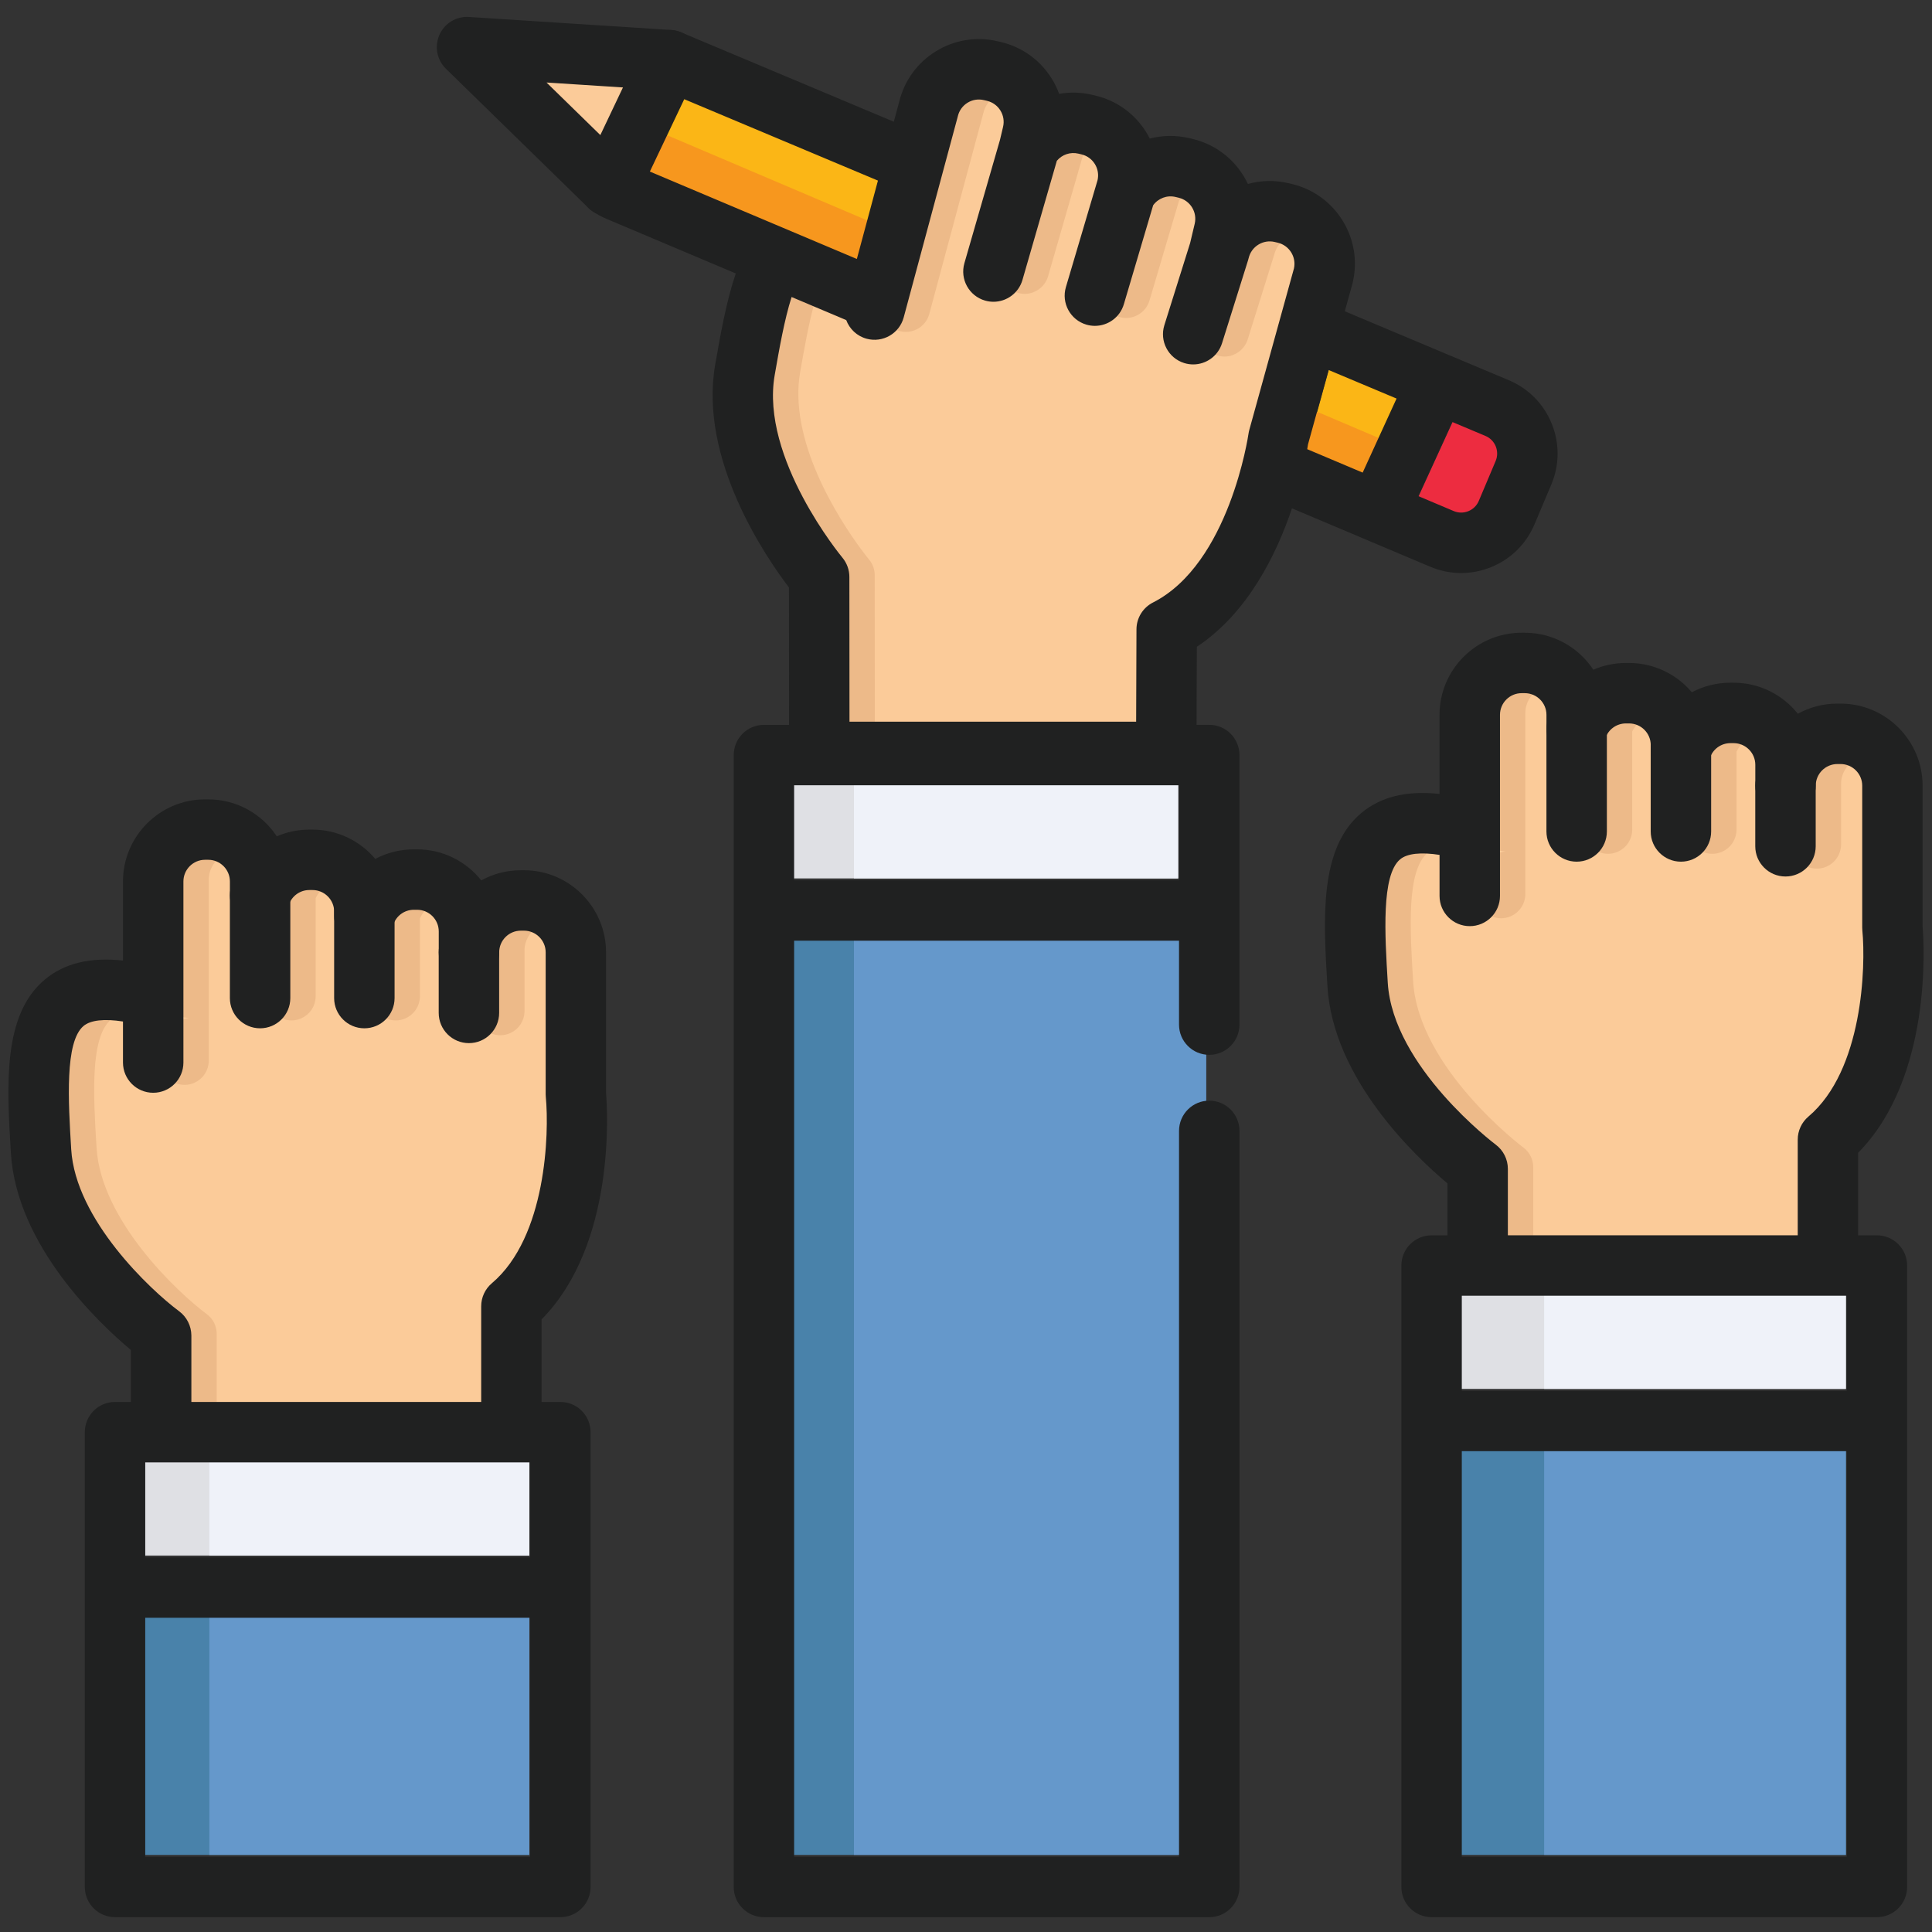 <?xml version="1.0" encoding="iso-8859-1"?>
<!-- Generator: Adobe Illustrator 21.0.2, SVG Export Plug-In . SVG Version: 6.00 Build 0)  -->
<svg xmlns:xlink="http://www.w3.org/1999/xlink" version="1.1" id="Layer_1" xmlns="http://www.w3.org/2000/svg" x="0px" y="0px"
	 viewBox="-49 141 178 178" style="enable-background:new -49 141 178 178;" xml:space="preserve">
<rect x="-49" y="141" width="178" height="178" fill="#333333" stroke="none"/>
<g>
	<path style="fill:#FBCB99;" d="M1.749,241.643v-13.073c0-0.627-0.228-1.201-0.605-1.646l0.159-0.089l-0.681-0.381
		c-0.316-0.213-0.683-0.356-1.078-0.41c-0.014-0.002-0.028-0.005-0.043-0.007c-0.1-0.012-0.201-0.02-0.304-0.02h-0.291
		c-1.407,0-2.552,1.145-2.552,2.552v5.583c0,0.099-0.009,0.197-0.022,0.294c-0.003,0.024-0.007,0.048-0.011,0.071
		c-0.014,0.087-0.033,0.173-0.058,0.257c-0.002,0.009-0.004,0.017-0.007,0.026c-0.028,0.092-0.063,0.18-0.102,0.267
		c-0.009,0.021-0.02,0.041-0.03,0.062c-0.035,0.072-0.074,0.141-0.117,0.209c-0.009,0.015-0.018,0.031-0.027,0.045
		c-0.05,0.076-0.106,0.147-0.165,0.217c-0.017,0.02-0.036,0.039-0.054,0.059c-0.051,0.055-0.105,0.108-0.162,0.159
		c-0.015,0.013-0.029,0.027-0.045,0.04c-0.071,0.06-0.147,0.115-0.227,0.166c-0.017,0.011-0.035,0.022-0.053,0.032
		c-0.08,0.048-0.162,0.093-0.249,0.131c-0.007,0.003-0.013,0.007-0.02,0.009l-0.024,0.01c-0.264,0.11-0.553,0.172-0.857,0.172
		c-1.228,0-2.227-0.999-2.227-2.227v-7.508c0-0.629-0.23-1.205-0.609-1.651l0.161-0.09l-0.695-0.385
		c-0.313-0.208-0.675-0.347-1.064-0.4c-0.014-0.002-0.027-0.005-0.041-0.007c-0.099-0.012-0.2-0.02-0.302-0.02h-0.291
		c-0.969,0-1.841,0.535-2.277,1.397l-0.06,0.118v7.179c0,0.099-0.009,0.197-0.022,0.294c-0.003,0.023-0.007,0.047-0.011,0.07
		c-0.014,0.088-0.033,0.174-0.058,0.259c-0.002,0.008-0.004,0.016-0.006,0.024c-0.028,0.092-0.063,0.181-0.102,0.269
		c-0.009,0.02-0.019,0.039-0.029,0.059c-0.036,0.073-0.075,0.144-0.118,0.213c-0.009,0.014-0.016,0.028-0.025,0.042
		c-0.051,0.076-0.107,0.149-0.167,0.219c-0.017,0.019-0.035,0.038-0.052,0.056c-0.052,0.056-0.106,0.11-0.164,0.161
		c-0.015,0.013-0.029,0.027-0.044,0.04c-0.071,0.06-0.147,0.115-0.226,0.166c-0.018,0.012-0.037,0.023-0.056,0.034
		c-0.076,0.046-0.156,0.089-0.239,0.126c-0.012,0.006-0.023,0.012-0.036,0.017l-0.011,0.005c-0.265,0.112-0.556,0.174-0.861,0.174
		c-1.228,0-2.227-0.999-2.227-2.227v-7.958c0-0.629-0.23-1.206-0.609-1.651l0.158-0.089l-0.683-0.38
		c-0.315-0.212-0.681-0.353-1.075-0.406c-0.013-0.002-0.027-0.005-0.04-0.007c-0.1-0.012-0.201-0.02-0.304-0.02h-0.291
		c-0.939,0-1.799,0.515-2.243,1.344l-0.066,0.123v9.044c0,0.099-0.009,0.197-0.022,0.294c-0.003,0.023-0.007,0.047-0.011,0.07
		c-0.014,0.088-0.033,0.174-0.058,0.259c-0.002,0.008-0.004,0.016-0.006,0.024c-0.028,0.092-0.063,0.181-0.102,0.269
		c-0.009,0.02-0.019,0.039-0.029,0.059c-0.036,0.073-0.075,0.144-0.118,0.213c-0.009,0.014-0.016,0.028-0.025,0.042
		c-0.051,0.076-0.107,0.149-0.167,0.219c-0.017,0.019-0.035,0.038-0.052,0.056c-0.052,0.056-0.106,0.11-0.164,0.161
		c-0.015,0.013-0.029,0.027-0.044,0.04c-0.071,0.06-0.147,0.115-0.226,0.166c-0.018,0.012-0.037,0.023-0.056,0.034
		c-0.076,0.046-0.156,0.089-0.239,0.126c-0.012,0.006-0.023,0.012-0.036,0.017l-0.011,0.005c-0.265,0.112-0.556,0.174-0.861,0.174
		c-1.228,0-2.227-0.999-2.227-2.227v-10.747c0-0.627-0.228-1.201-0.605-1.646l0.159-0.089l-0.681-0.381
		c-0.316-0.213-0.683-0.356-1.078-0.41c-0.014-0.002-0.028-0.005-0.043-0.007c-0.1-0.012-0.201-0.02-0.304-0.02h-0.294
		c-1.407,0-2.552,1.145-2.552,2.552v16.685c0,0.099-0.009,0.197-0.022,0.294c-0.003,0.024-0.007,0.048-0.011,0.071
		c-0.014,0.087-0.033,0.173-0.058,0.257c-0.002,0.008-0.004,0.017-0.007,0.026c-0.028,0.092-0.063,0.18-0.102,0.267
		c-0.009,0.021-0.02,0.041-0.03,0.062c-0.035,0.071-0.074,0.141-0.116,0.208c-0.01,0.015-0.018,0.031-0.028,0.046
		c-0.05,0.075-0.105,0.147-0.164,0.216c-0.018,0.021-0.036,0.04-0.055,0.061c-0.05,0.055-0.103,0.107-0.159,0.156
		c-0.016,0.014-0.031,0.029-0.048,0.043c-0.071,0.059-0.146,0.114-0.224,0.164c-0.019,0.012-0.039,0.023-0.058,0.035
		c-0.076,0.046-0.155,0.088-0.238,0.125c-0.012,0.006-0.023,0.012-0.036,0.017l-0.011,0.005c-0.265,0.112-0.556,0.174-0.861,0.174
		c-1.228,0-2.227-0.999-2.227-2.227v-3.428l2.61-0.504l-3.426-0.443c-0.007-0.001-0.013-0.001-0.021-0.002
		c-0.197-0.025-0.387-0.045-0.572-0.059c-0.027-0.002-0.054-0.004-0.081-0.006c-0.17-0.012-0.335-0.02-0.494-0.022
		c-0.04,0-0.079,0-0.119,0c-0.144,0-0.284,0.003-0.418,0.011c-0.051,0.003-0.099,0.008-0.148,0.012
		c-0.119,0.01-0.237,0.021-0.348,0.037c-0.059,0.009-0.114,0.021-0.171,0.032c-0.096,0.018-0.193,0.035-0.282,0.058
		c-0.066,0.017-0.127,0.039-0.189,0.058c-0.073,0.023-0.149,0.045-0.218,0.072c-0.074,0.029-0.141,0.065-0.209,0.099
		c-0.05,0.025-0.104,0.046-0.15,0.073c-0.112,0.065-0.215,0.135-0.308,0.213c-1.955,1.635-1.626,7.051-1.336,11.828
		c0.405,6.686,7.475,13.331,10.165,15.327c0.563,0.418,0.9,1.086,0.9,1.788v6.681h3.34h24.475v-9.372c0-0.657,0.287-1.276,0.788-1.7
		c5.206-4.407,5.492-14.216,5.164-17.623C1.753,241.787,1.749,241.715,1.749,241.643z"/>
	<path style="fill:#FBCB99;" d="M70.237,163.323l-0.752-0.385c-0.214-0.127-0.45-0.225-0.704-0.285l-0.285-0.068
		c-0.193-0.046-0.392-0.07-0.59-0.07c-1.187,0-2.207,0.807-2.487,1.98l-2.44,7.794c-0.032,0.1-0.072,0.194-0.116,0.287
		c-0.016,0.033-0.032,0.066-0.05,0.098c-0.028,0.053-0.06,0.104-0.093,0.154c-0.236,0.361-0.575,0.653-0.984,0.83l-0.186,0.081
		c-0.22,0.072-0.454,0.111-0.696,0.111c-0.225,0-0.45-0.035-0.667-0.103c-0.568-0.178-1.032-0.566-1.307-1.093
		c-0.275-0.527-0.329-1.13-0.151-1.698l2.373-7.563l0.432-1.816c0.202-0.848-0.049-1.7-0.593-2.303l0.161-0.098l-0.879-0.454
		c-0.004-0.002-0.008-0.003-0.011-0.005c-0.084-0.043-0.171-0.082-0.26-0.116c-0.008-0.003-0.016-0.007-0.024-0.01
		c-0.093-0.034-0.188-0.064-0.286-0.088l-0.281-0.066c-0.986-0.237-2.047,0.158-2.644,0.974l-0.057,0.078l-2.727,9.211
		c-0.031,0.104-0.071,0.203-0.116,0.3c-0.012,0.026-0.024,0.052-0.038,0.077c-0.042,0.083-0.089,0.163-0.141,0.239
		c-0.012,0.018-0.024,0.036-0.037,0.053c-0.052,0.071-0.109,0.138-0.169,0.203c-0.032,0.034-0.065,0.067-0.098,0.099
		c-0.035,0.033-0.071,0.064-0.108,0.095c-0.161,0.134-0.342,0.249-0.54,0.336c-0.275,0.122-0.575,0.195-0.887,0.195
		c-0.213,0-0.426-0.031-0.633-0.092c-0.57-0.169-1.041-0.549-1.325-1.073c-0.284-0.523-0.347-1.124-0.178-1.695l2.916-9.849
		l0.009-0.037c0.146-0.655,0.034-1.328-0.316-1.894c-0.084-0.135-0.179-0.26-0.283-0.375l0.158-0.096l-0.73-0.375
		c-0.223-0.134-0.467-0.236-0.728-0.298l-0.285-0.068c-0.928-0.22-1.923,0.111-2.537,0.841l-0.076,0.09l-3.201,11.092
		c-0.03,0.104-0.07,0.204-0.115,0.301c-0.013,0.027-0.025,0.054-0.039,0.081c-0.04,0.08-0.085,0.157-0.134,0.23
		c-0.017,0.024-0.033,0.049-0.051,0.073c-0.049,0.067-0.101,0.13-0.157,0.19c-0.035,0.038-0.071,0.075-0.109,0.11
		c-0.029,0.027-0.059,0.053-0.089,0.079c-0.167,0.142-0.355,0.262-0.563,0.353l-0.14,0.061c-0.235,0.084-0.484,0.132-0.742,0.132
		c-0.208,0-0.416-0.03-0.619-0.088c-1.18-0.34-1.862-1.577-1.522-2.757l3.286-11.388l0.282-1.19c0.158-0.664,0.048-1.349-0.31-1.93
		c-0.078-0.126-0.167-0.242-0.263-0.351l0.181-0.101l-0.78-0.398c-0.222-0.132-0.464-0.233-0.722-0.294l-0.278-0.066
		c-0.661-0.155-1.358-0.045-1.932,0.31c-0.58,0.357-0.986,0.92-1.145,1.587l-4.984,18.521c-0.029,0.109-0.069,0.212-0.113,0.313
		c-0.01,0.024-0.022,0.048-0.033,0.072c-0.046,0.096-0.098,0.19-0.157,0.278c-0.001,0.002-0.002,0.004-0.003,0.005
		c-0.061,0.091-0.131,0.174-0.204,0.255c-0.017,0.019-0.035,0.037-0.053,0.055c-0.062,0.063-0.127,0.121-0.196,0.177
		c-0.018,0.014-0.035,0.03-0.053,0.044c-0.079,0.059-0.163,0.112-0.249,0.161c-0.037,0.021-0.075,0.039-0.113,0.057
		c-0.298,0.147-0.629,0.232-0.977,0.232c-0.194,0-0.389-0.026-0.579-0.077c-0.692-0.186-1.255-0.701-1.507-1.376l-0.084-0.225
		l-2.825-1.193l0,0l-2.993-1.263l-0.185,0.582c-0.681,2.145-1.156,4.866-1.574,7.266c-0.13,0.741-0.179,1.494-0.163,2.251
		c0.137,6.555,5.207,13.355,6.306,14.752c0.127,0.161,0.2,0.251,0.208,0.259c0.336,0.402,0.521,0.91,0.521,1.43l0.01,13.897h3.34
		h24.181l0.032-9.066c0.003-0.84,0.471-1.598,1.22-1.978c7.265-3.684,9.078-15.833,9.096-15.957
		c0.013-0.095,0.033-0.193,0.059-0.287l4.124-14.916c0.18-0.83-0.076-1.662-0.611-2.253L70.237,163.323z"/>
	<path style="fill:#FBCB99;" d="M123.047,226.292v-13.073c0-0.627-0.228-1.2-0.604-1.645l0.159-0.089l-0.682-0.382
		c-0.316-0.213-0.683-0.355-1.077-0.409c-0.014-0.002-0.028-0.005-0.042-0.007c-0.101-0.012-0.202-0.02-0.305-0.02h-0.291
		c-1.408,0-2.553,1.145-2.553,2.552v5.583c0,0.099-0.009,0.197-0.022,0.294c-0.003,0.024-0.007,0.048-0.011,0.071
		c-0.014,0.087-0.033,0.173-0.058,0.257c-0.002,0.009-0.004,0.017-0.007,0.026c-0.028,0.092-0.063,0.18-0.102,0.267
		c-0.009,0.021-0.02,0.041-0.03,0.062c-0.035,0.072-0.074,0.141-0.116,0.209c-0.009,0.015-0.018,0.031-0.027,0.045
		c-0.05,0.076-0.106,0.148-0.165,0.217c-0.017,0.02-0.036,0.039-0.054,0.059c-0.051,0.056-0.105,0.108-0.162,0.159
		c-0.015,0.013-0.029,0.027-0.045,0.04c-0.071,0.06-0.147,0.115-0.227,0.166c-0.017,0.011-0.035,0.022-0.053,0.032
		c-0.08,0.048-0.162,0.093-0.249,0.131c-0.007,0.003-0.013,0.007-0.02,0.009l-0.024,0.01c-0.264,0.11-0.553,0.172-0.857,0.172
		c-1.228,0-2.227-0.999-2.227-2.227v-7.508c0-0.629-0.23-1.205-0.609-1.65l0.16-0.089l-0.681-0.379
		c-0.315-0.212-0.682-0.354-1.076-0.408c-0.014-0.002-0.027-0.005-0.041-0.007c-0.1-0.012-0.2-0.02-0.303-0.02h-0.291
		c-0.969,0-1.842,0.535-2.277,1.397l-0.06,0.118v7.179c0,0.099-0.009,0.197-0.022,0.294c-0.003,0.024-0.007,0.048-0.011,0.071
		c-0.014,0.087-0.033,0.173-0.058,0.257c-0.002,0.009-0.004,0.017-0.007,0.026c-0.028,0.092-0.063,0.18-0.102,0.267
		c-0.009,0.021-0.02,0.041-0.03,0.062c-0.035,0.072-0.074,0.141-0.117,0.209c-0.009,0.015-0.018,0.031-0.027,0.045
		c-0.05,0.076-0.106,0.148-0.165,0.217c-0.017,0.02-0.036,0.039-0.054,0.059c-0.051,0.055-0.105,0.108-0.161,0.159
		c-0.015,0.013-0.029,0.027-0.045,0.04c-0.071,0.06-0.148,0.115-0.227,0.166c-0.017,0.011-0.035,0.022-0.053,0.032
		c-0.08,0.048-0.162,0.093-0.249,0.131c-0.007,0.003-0.013,0.007-0.02,0.009l-0.024,0.01c-0.264,0.11-0.553,0.172-0.857,0.172
		c-1.228,0-2.227-0.999-2.227-2.227v-7.958c0-0.63-0.23-1.206-0.61-1.652l0.158-0.089l-0.683-0.38
		c-0.315-0.211-0.68-0.351-1.072-0.405c-0.014-0.002-0.027-0.005-0.042-0.007c-0.099-0.012-0.2-0.02-0.303-0.02h-0.291
		c-0.939,0-1.799,0.515-2.244,1.343l-0.066,0.124v9.044c0,0.099-0.009,0.197-0.022,0.294c-0.003,0.024-0.007,0.048-0.011,0.071
		c-0.014,0.087-0.033,0.173-0.058,0.257c-0.002,0.009-0.004,0.017-0.007,0.026c-0.028,0.092-0.063,0.18-0.102,0.267
		c-0.009,0.021-0.02,0.041-0.03,0.062c-0.035,0.071-0.074,0.141-0.116,0.208c-0.01,0.015-0.018,0.031-0.028,0.046
		c-0.05,0.075-0.105,0.147-0.164,0.216c-0.018,0.021-0.036,0.04-0.055,0.06c-0.05,0.054-0.103,0.107-0.159,0.156
		c-0.016,0.014-0.031,0.029-0.048,0.043c-0.071,0.059-0.146,0.114-0.224,0.164c-0.019,0.012-0.039,0.024-0.058,0.035
		c-0.076,0.046-0.155,0.088-0.238,0.125c-0.012,0.006-0.023,0.012-0.036,0.017l-0.011,0.005c-0.265,0.112-0.556,0.174-0.861,0.174
		c-1.228,0-2.227-0.999-2.227-2.227v-10.746c0-0.627-0.228-1.2-0.604-1.646l0.157-0.088l-0.676-0.379
		c-0.317-0.215-0.685-0.358-1.082-0.412c-0.014-0.002-0.029-0.005-0.043-0.007c-0.101-0.012-0.202-0.02-0.305-0.02h-0.291
		c-1.407,0-2.552,1.145-2.552,2.552v16.685c0,0.099-0.009,0.197-0.022,0.294c-0.003,0.024-0.007,0.048-0.011,0.071
		c-0.014,0.087-0.033,0.173-0.058,0.257c-0.002,0.009-0.004,0.017-0.007,0.026c-0.028,0.092-0.063,0.18-0.102,0.267
		c-0.009,0.021-0.02,0.041-0.03,0.062c-0.035,0.071-0.074,0.141-0.116,0.208c-0.01,0.015-0.018,0.031-0.028,0.046
		c-0.05,0.075-0.105,0.147-0.164,0.216c-0.018,0.021-0.036,0.04-0.055,0.061c-0.05,0.054-0.103,0.107-0.159,0.156
		c-0.016,0.014-0.031,0.029-0.048,0.043c-0.071,0.059-0.146,0.114-0.224,0.164c-0.019,0.012-0.039,0.024-0.058,0.035
		c-0.076,0.046-0.155,0.088-0.238,0.125c-0.012,0.006-0.023,0.012-0.036,0.017l-0.011,0.005c-0.265,0.112-0.556,0.174-0.861,0.174
		c-1.228,0-2.227-0.999-2.227-2.227v-3.429l2.607-0.504l-3.425-0.443c-0.009-0.001-0.017-0.001-0.025-0.003
		c-0.196-0.025-0.386-0.045-0.569-0.058c-0.026-0.002-0.051-0.004-0.076-0.005c-0.173-0.012-0.34-0.02-0.501-0.022
		c-0.037-0.001-0.072,0-0.108,0c-0.147,0-0.291,0.003-0.428,0.011c-0.048,0.003-0.093,0.007-0.139,0.012
		c-0.122,0.01-0.242,0.022-0.355,0.038c-0.058,0.009-0.112,0.021-0.169,0.031c-0.097,0.018-0.193,0.035-0.284,0.058
		c-0.068,0.017-0.13,0.039-0.194,0.06c-0.071,0.023-0.146,0.044-0.212,0.07c-0.079,0.031-0.15,0.068-0.223,0.105
		c-0.045,0.023-0.094,0.042-0.137,0.067c-0.112,0.065-0.215,0.135-0.309,0.214c-1.955,1.635-1.626,7.051-1.336,11.828
		c0.487,8.035,10.071,15.257,10.167,15.328c0.563,0.42,0.898,1.088,0.898,1.787v6.681h3.34h24.475v-9.372
		c0-0.657,0.287-1.276,0.788-1.7c5.206-4.407,5.492-14.216,5.164-17.622C123.05,226.435,123.047,226.363,123.047,226.292z"/>
</g>
<g>
	<path style="fill:#EDBA89;" d="M-29.938,262.084c-2.69-1.996-9.76-8.642-10.165-15.327c-0.29-4.778-0.618-10.193,1.336-11.828
		c0.094-0.078,0.197-0.149,0.308-0.213c0.046-0.027,0.101-0.049,0.15-0.073c0.068-0.034,0.135-0.07,0.209-0.099
		c0.069-0.027,0.145-0.049,0.218-0.072c0.063-0.02,0.123-0.041,0.189-0.058c0.021-0.006,0.044-0.009,0.066-0.014l-0.379-0.049
		c-0.007-0.001-0.013-0.001-0.021-0.002c-0.197-0.025-0.387-0.045-0.572-0.059c-0.027-0.002-0.054-0.004-0.081-0.006
		c-0.17-0.012-0.335-0.02-0.494-0.022c-0.04,0-0.079,0-0.119,0c-0.144,0-0.284,0.003-0.418,0.011
		c-0.051,0.003-0.099,0.008-0.148,0.012c-0.119,0.01-0.237,0.021-0.348,0.037c-0.059,0.009-0.114,0.021-0.171,0.032
		c-0.096,0.018-0.193,0.035-0.282,0.058c-0.066,0.017-0.127,0.039-0.189,0.058c-0.073,0.023-0.149,0.045-0.218,0.072
		c-0.074,0.029-0.141,0.065-0.209,0.099c-0.05,0.024-0.104,0.046-0.15,0.073c-0.112,0.065-0.215,0.135-0.308,0.213
		c-1.955,1.635-1.626,7.051-1.336,11.828c0.405,6.686,7.475,13.331,10.165,15.327c0.563,0.418,0.9,1.086,0.9,1.788v6.681h2.969
		v-6.681C-29.039,263.17-29.375,262.502-29.938,262.084z"/>
	<path style="fill:#EDBA89;" d="M-2.904,236.38c0.303,0,0.593-0.062,0.857-0.172l0.024-0.01c0.007-0.003,0.013-0.007,0.02-0.009
		c0.086-0.039,0.169-0.083,0.249-0.131c0.018-0.01,0.036-0.021,0.053-0.032c0.079-0.051,0.156-0.106,0.227-0.166
		c0.016-0.013,0.03-0.027,0.045-0.04c0.057-0.05,0.111-0.103,0.162-0.159c0.018-0.02,0.037-0.039,0.054-0.059
		c0.059-0.069,0.115-0.141,0.165-0.217c0.01-0.014,0.018-0.03,0.027-0.045c0.042-0.068,0.081-0.137,0.116-0.209
		c0.01-0.02,0.02-0.04,0.03-0.062c0.039-0.086,0.074-0.175,0.102-0.267c0.003-0.008,0.004-0.017,0.007-0.026
		c0.024-0.084,0.043-0.17,0.058-0.257c0.004-0.023,0.008-0.047,0.011-0.071c0.013-0.096,0.022-0.194,0.022-0.294v-5.583
		c0-0.916,0.486-1.718,1.213-2.168c-0.296-0.183-0.631-0.308-0.991-0.358c-0.014-0.002-0.028-0.005-0.043-0.007
		c-0.1-0.012-0.201-0.02-0.304-0.02h-0.291c-1.407,0-2.552,1.145-2.552,2.552v5.583c0,0.099-0.009,0.197-0.022,0.294
		c-0.003,0.024-0.007,0.048-0.011,0.071c-0.014,0.087-0.033,0.173-0.058,0.257c-0.002,0.009-0.004,0.017-0.007,0.026
		c-0.028,0.092-0.063,0.18-0.102,0.267c-0.009,0.021-0.02,0.041-0.03,0.062c-0.035,0.072-0.074,0.141-0.117,0.209
		c-0.009,0.015-0.018,0.031-0.027,0.045c-0.05,0.076-0.106,0.147-0.165,0.217c-0.017,0.02-0.036,0.039-0.054,0.059
		c-0.048,0.052-0.098,0.101-0.151,0.148C-3.995,236.163-3.475,236.38-2.904,236.38z"/>
	<path style="fill:#EDBA89;" d="M-12.538,235.014c0.305,0,0.596-0.062,0.861-0.174l0.011-0.005c0.012-0.005,0.024-0.012,0.036-0.017
		c0.083-0.037,0.163-0.08,0.239-0.126c0.019-0.011,0.037-0.022,0.056-0.034c0.079-0.051,0.155-0.106,0.226-0.166
		c0.015-0.013,0.029-0.027,0.044-0.04c0.058-0.051,0.112-0.105,0.164-0.161c0.017-0.019,0.035-0.037,0.052-0.056
		c0.06-0.07,0.116-0.143,0.167-0.219c0.009-0.013,0.017-0.028,0.025-0.042c0.043-0.069,0.083-0.14,0.118-0.213
		c0.009-0.02,0.02-0.039,0.029-0.059c0.039-0.087,0.074-0.177,0.102-0.269c0.002-0.007,0.004-0.016,0.006-0.024
		c0.025-0.085,0.043-0.171,0.058-0.259c0.004-0.023,0.008-0.047,0.011-0.07c0.013-0.097,0.022-0.195,0.022-0.294v-7.179l0.06-0.118
		c0.216-0.428,0.54-0.774,0.93-1.015c-0.295-0.181-0.629-0.306-0.988-0.355c-0.014-0.002-0.027-0.005-0.041-0.007
		c-0.099-0.012-0.2-0.02-0.302-0.02h-0.291c-0.969,0-1.841,0.535-2.277,1.397l-0.06,0.118v7.179c0,0.099-0.009,0.197-0.022,0.294
		c-0.003,0.023-0.007,0.047-0.011,0.07c-0.014,0.088-0.033,0.174-0.058,0.259c-0.002,0.008-0.004,0.016-0.006,0.024
		c-0.028,0.092-0.063,0.181-0.102,0.269c-0.009,0.02-0.019,0.039-0.029,0.059c-0.036,0.073-0.075,0.144-0.118,0.213
		c-0.009,0.014-0.016,0.028-0.025,0.042c-0.051,0.076-0.107,0.149-0.167,0.219c-0.017,0.019-0.035,0.038-0.052,0.056
		c-0.048,0.053-0.099,0.102-0.153,0.15C-13.628,234.796-13.109,235.014-12.538,235.014z"/>
	<path style="fill:#EDBA89;" d="M-22.144,235.014c0.305,0,0.596-0.062,0.861-0.174l0.011-0.005c0.012-0.005,0.023-0.012,0.036-0.017
		c0.083-0.037,0.163-0.08,0.239-0.126c0.019-0.011,0.037-0.022,0.056-0.034c0.079-0.051,0.155-0.106,0.226-0.166
		c0.015-0.013,0.029-0.027,0.044-0.04c0.058-0.051,0.112-0.105,0.164-0.161c0.017-0.019,0.035-0.037,0.052-0.056
		c0.06-0.07,0.116-0.143,0.167-0.219c0.009-0.013,0.017-0.028,0.025-0.042c0.043-0.069,0.083-0.14,0.118-0.213
		c0.009-0.02,0.02-0.039,0.029-0.059c0.039-0.087,0.074-0.177,0.102-0.269c0.002-0.007,0.004-0.016,0.006-0.024
		c0.025-0.085,0.043-0.171,0.058-0.259c0.004-0.023,0.008-0.047,0.011-0.07c0.013-0.097,0.022-0.195,0.022-0.294v-9.044l0.066-0.123
		c0.216-0.402,0.53-0.728,0.903-0.96c-0.297-0.183-0.633-0.309-0.994-0.358c-0.013-0.002-0.027-0.005-0.04-0.007
		c-0.1-0.012-0.201-0.02-0.304-0.02h-0.291c-0.939,0-1.799,0.515-2.243,1.344l-0.066,0.123v9.044c0,0.099-0.009,0.197-0.022,0.294
		c-0.003,0.023-0.007,0.047-0.011,0.07c-0.014,0.088-0.033,0.174-0.058,0.259c-0.002,0.008-0.004,0.016-0.006,0.024
		c-0.028,0.092-0.063,0.181-0.102,0.269c-0.009,0.02-0.019,0.039-0.029,0.059c-0.036,0.073-0.075,0.144-0.118,0.213
		c-0.009,0.014-0.016,0.028-0.025,0.042c-0.051,0.076-0.107,0.149-0.167,0.219c-0.017,0.019-0.035,0.038-0.052,0.056
		c-0.048,0.053-0.099,0.102-0.153,0.15C-23.235,234.796-22.715,235.014-22.144,235.014z"/>
	<path style="fill:#EDBA89;" d="M-31.61,234.793l-1.126,0.217v3.715c0,0.099-0.009,0.197-0.022,0.294
		c-0.003,0.024-0.007,0.048-0.011,0.071c-0.014,0.087-0.033,0.173-0.058,0.257c-0.002,0.008-0.004,0.017-0.007,0.026
		c-0.028,0.092-0.063,0.18-0.102,0.267c-0.009,0.021-0.02,0.041-0.03,0.062c-0.035,0.071-0.074,0.141-0.116,0.208
		c-0.01,0.015-0.018,0.031-0.028,0.046c-0.05,0.075-0.105,0.147-0.164,0.216c-0.018,0.021-0.036,0.04-0.055,0.061
		c-0.047,0.052-0.098,0.101-0.15,0.148c0.394,0.354,0.914,0.572,1.485,0.572c0.305,0,0.596-0.062,0.861-0.174l0.011-0.005
		c0.012-0.005,0.023-0.012,0.036-0.017c0.083-0.037,0.161-0.079,0.238-0.125c0.02-0.012,0.039-0.023,0.058-0.035
		c0.078-0.05,0.153-0.105,0.224-0.164c0.016-0.014,0.032-0.029,0.048-0.043c0.056-0.05,0.109-0.102,0.159-0.156
		c0.019-0.02,0.037-0.04,0.055-0.061c0.059-0.069,0.115-0.141,0.164-0.216c0.01-0.015,0.019-0.031,0.028-0.046
		c0.042-0.068,0.081-0.137,0.116-0.208c0.01-0.021,0.02-0.041,0.03-0.062c0.039-0.086,0.074-0.175,0.102-0.267
		c0.003-0.008,0.004-0.017,0.007-0.026c0.024-0.084,0.043-0.17,0.058-0.257c0.004-0.024,0.008-0.047,0.011-0.071
		c0.013-0.096,0.022-0.194,0.022-0.294V222.04c0-0.916,0.486-1.718,1.213-2.168c-0.296-0.183-0.631-0.308-0.991-0.358
		c-0.014-0.002-0.028-0.005-0.043-0.007c-0.1-0.012-0.201-0.02-0.304-0.02h-0.292c-1.407,0-2.552,1.145-2.552,2.552v12.606
		L-31.61,234.793z"/>
	<path style="fill:#EDBA89;" d="M62.863,172.577c-0.016,0.033-0.032,0.066-0.05,0.098c-0.028,0.053-0.06,0.104-0.093,0.154
		c-0.107,0.164-0.238,0.312-0.386,0.443c0.235,0.212,0.511,0.379,0.822,0.476c0.217,0.069,0.442,0.103,0.667,0.103
		c0.242,0,0.475-0.039,0.696-0.111l0.186-0.081c0.409-0.178,0.748-0.47,0.984-0.83c0.032-0.05,0.065-0.101,0.093-0.154
		c0.017-0.032,0.034-0.065,0.05-0.098c0.044-0.093,0.085-0.187,0.116-0.287l2.44-7.794c0.159-0.667,0.563-1.209,1.095-1.558
		c-0.214-0.127-0.45-0.224-0.703-0.285l-0.285-0.068c-0.193-0.046-0.392-0.07-0.59-0.07c-1.187,0-2.207,0.807-2.487,1.98
		l-2.44,7.794C62.948,172.39,62.907,172.484,62.863,172.577z"/>
	<path style="fill:#EDBA89;" d="M53.816,169.001c-0.012,0.026-0.025,0.052-0.038,0.077c-0.042,0.083-0.089,0.163-0.141,0.239
		c-0.012,0.018-0.024,0.036-0.037,0.053c-0.052,0.071-0.109,0.138-0.169,0.203c-0.032,0.034-0.065,0.067-0.098,0.099
		c-0.017,0.016-0.036,0.031-0.053,0.047c0.243,0.22,0.53,0.39,0.854,0.487c0.207,0.061,0.421,0.092,0.633,0.092
		c0.313,0,0.612-0.073,0.887-0.195c0.198-0.086,0.379-0.202,0.54-0.336c0.037-0.031,0.073-0.062,0.108-0.095
		c0.034-0.032,0.066-0.065,0.098-0.099c0.059-0.065,0.117-0.131,0.169-0.203c0.013-0.017,0.024-0.035,0.037-0.053
		c0.052-0.076,0.099-0.156,0.141-0.239c0.013-0.025,0.026-0.051,0.038-0.077c0.045-0.096,0.085-0.195,0.116-0.3l2.727-9.211
		l0.057-0.078c0.183-0.251,0.414-0.456,0.67-0.621l-0.132-0.069c-0.004-0.002-0.008-0.003-0.011-0.005
		c-0.084-0.043-0.171-0.082-0.26-0.116c-0.008-0.003-0.016-0.007-0.024-0.01c-0.093-0.034-0.188-0.064-0.286-0.088l-0.281-0.066
		c-0.986-0.237-2.047,0.158-2.644,0.974l-0.057,0.078l-2.727,9.211C53.902,168.805,53.861,168.904,53.816,169.001z"/>
	<path style="fill:#EDBA89;" d="M44.475,166.768c-0.013,0.027-0.025,0.054-0.039,0.081c-0.04,0.08-0.085,0.157-0.134,0.23
		c-0.017,0.024-0.033,0.049-0.051,0.073c-0.049,0.067-0.101,0.13-0.157,0.19c-0.035,0.038-0.071,0.075-0.109,0.11
		c-0.018,0.017-0.037,0.033-0.056,0.049c0.243,0.22,0.536,0.391,0.872,0.487c0.203,0.058,0.411,0.088,0.619,0.088
		c0.258,0,0.508-0.048,0.742-0.132l0.14-0.061c0.208-0.091,0.395-0.211,0.563-0.353c0.03-0.026,0.06-0.052,0.089-0.079
		c0.037-0.036,0.074-0.072,0.109-0.11c0.055-0.061,0.108-0.123,0.157-0.19c0.017-0.024,0.034-0.049,0.051-0.073
		c0.049-0.074,0.094-0.151,0.134-0.23c0.013-0.026,0.026-0.053,0.039-0.081c0.044-0.097,0.085-0.196,0.115-0.301l3.201-11.092
		l0.076-0.09c0.161-0.192,0.35-0.354,0.555-0.488c-0.216-0.127-0.452-0.225-0.703-0.285l-0.285-0.068
		c-0.928-0.22-1.923,0.111-2.537,0.841l-0.076,0.09l-3.201,11.092C44.56,166.572,44.52,166.671,44.475,166.768z"/>
	<path style="fill:#EDBA89;" d="M33.886,171.503c0.19,0.051,0.385,0.077,0.579,0.077c0.348,0,0.678-0.086,0.977-0.232
		c0.038-0.019,0.076-0.036,0.113-0.057c0.086-0.049,0.17-0.101,0.249-0.161c0.019-0.014,0.035-0.03,0.053-0.044
		c0.069-0.055,0.134-0.114,0.196-0.177c0.018-0.018,0.036-0.036,0.053-0.055c0.073-0.08,0.143-0.164,0.204-0.255
		c0.001-0.001,0.002-0.003,0.003-0.005c0.059-0.088,0.11-0.181,0.157-0.278c0.011-0.023,0.023-0.048,0.033-0.072
		c0.044-0.101,0.084-0.205,0.113-0.313L41.6,151.41c0.153-0.644,0.539-1.189,1.087-1.547c-0.216-0.127-0.451-0.224-0.701-0.284
		l-0.278-0.066c-0.661-0.155-1.358-0.045-1.932,0.31c-0.58,0.357-0.986,0.92-1.145,1.587l-4.984,18.521
		c-0.029,0.109-0.069,0.212-0.113,0.313c-0.01,0.024-0.022,0.048-0.033,0.072c-0.046,0.096-0.098,0.19-0.157,0.278
		c-0.001,0.002-0.002,0.004-0.003,0.005c-0.061,0.091-0.131,0.174-0.204,0.255c-0.017,0.019-0.035,0.037-0.053,0.055
		c-0.034,0.034-0.071,0.065-0.107,0.096C33.233,171.238,33.543,171.411,33.886,171.503z"/>
	<path style="fill:#EDBA89;" d="M31.07,192.555c-0.007-0.009-0.081-0.098-0.208-0.259c-1.099-1.397-6.169-8.196-6.306-14.752
		c-0.016-0.756,0.034-1.51,0.163-2.251c0.385-2.209,0.82-4.684,1.417-6.738l-2.628-1.109l-0.185,0.582
		c-0.681,2.145-1.156,4.866-1.574,7.266c-0.13,0.741-0.179,1.494-0.163,2.251c0.137,6.555,5.207,13.355,6.306,14.752
		c0.127,0.161,0.2,0.251,0.208,0.259c0.336,0.402,0.521,0.91,0.521,1.43l0.01,13.897h2.969l-0.01-13.897
		C31.591,193.464,31.405,192.956,31.07,192.555z"/>
	<path style="fill:#EDBA89;" d="M108.761,219.662c0.303,0,0.593-0.062,0.857-0.172l0.024-0.01c0.007-0.003,0.013-0.007,0.02-0.009
		c0.086-0.039,0.169-0.083,0.249-0.131c0.018-0.01,0.036-0.021,0.053-0.032c0.079-0.051,0.156-0.106,0.227-0.166
		c0.016-0.013,0.03-0.027,0.045-0.04c0.057-0.05,0.111-0.103,0.161-0.159c0.018-0.02,0.037-0.039,0.054-0.059
		c0.059-0.069,0.115-0.141,0.165-0.217c0.01-0.014,0.018-0.03,0.027-0.045c0.042-0.068,0.081-0.137,0.117-0.209
		c0.01-0.02,0.02-0.04,0.03-0.062c0.039-0.086,0.074-0.175,0.102-0.267c0.003-0.009,0.004-0.017,0.007-0.026
		c0.024-0.084,0.043-0.17,0.058-0.257c0.004-0.023,0.008-0.047,0.011-0.071c0.013-0.096,0.022-0.194,0.022-0.294v-7.179l0.06-0.118
		c0.216-0.428,0.54-0.775,0.93-1.015c-0.295-0.182-0.629-0.306-0.988-0.355c-0.014-0.002-0.027-0.005-0.041-0.007
		c-0.1-0.012-0.2-0.02-0.303-0.02h-0.291c-0.969,0-1.842,0.535-2.277,1.397l-0.06,0.118v7.179c0,0.099-0.009,0.197-0.022,0.294
		c-0.003,0.024-0.007,0.048-0.011,0.071c-0.014,0.087-0.033,0.173-0.058,0.257c-0.002,0.009-0.004,0.017-0.007,0.026
		c-0.028,0.092-0.063,0.18-0.102,0.267c-0.009,0.021-0.02,0.041-0.03,0.062c-0.035,0.072-0.074,0.141-0.117,0.209
		c-0.009,0.015-0.018,0.031-0.027,0.045c-0.05,0.076-0.106,0.148-0.165,0.217c-0.017,0.02-0.036,0.039-0.054,0.059
		c-0.048,0.052-0.098,0.101-0.151,0.148C107.67,219.445,108.19,219.662,108.761,219.662z"/>
	<path style="fill:#EDBA89;" d="M118.393,221.028c0.303,0,0.593-0.062,0.857-0.172l0.025-0.01c0.007-0.003,0.013-0.007,0.02-0.009
		c0.086-0.039,0.169-0.083,0.249-0.131c0.018-0.01,0.036-0.021,0.053-0.032c0.079-0.051,0.156-0.106,0.227-0.166
		c0.016-0.013,0.03-0.027,0.045-0.04c0.057-0.05,0.111-0.103,0.162-0.159c0.018-0.02,0.037-0.039,0.054-0.059
		c0.059-0.069,0.115-0.141,0.165-0.217c0.01-0.014,0.018-0.03,0.027-0.045c0.042-0.068,0.081-0.137,0.117-0.209
		c0.01-0.02,0.02-0.04,0.03-0.062c0.039-0.086,0.074-0.175,0.102-0.267c0.003-0.008,0.004-0.017,0.007-0.026
		c0.024-0.084,0.043-0.17,0.058-0.257c0.004-0.024,0.008-0.047,0.011-0.071c0.013-0.096,0.022-0.194,0.022-0.294v-5.583
		c0-0.915,0.487-1.717,1.213-2.168c-0.296-0.183-0.631-0.308-0.991-0.358c-0.014-0.002-0.028-0.005-0.042-0.007
		c-0.101-0.012-0.202-0.02-0.305-0.02h-0.291c-1.408,0-2.553,1.145-2.553,2.552v5.583c0,0.099-0.009,0.197-0.022,0.294
		c-0.003,0.024-0.007,0.048-0.011,0.071c-0.014,0.087-0.033,0.173-0.058,0.257c-0.002,0.009-0.004,0.017-0.007,0.026
		c-0.028,0.092-0.063,0.18-0.102,0.267c-0.009,0.021-0.02,0.041-0.03,0.062c-0.035,0.072-0.074,0.141-0.116,0.209
		c-0.009,0.015-0.018,0.031-0.027,0.045c-0.05,0.076-0.106,0.148-0.165,0.217c-0.017,0.02-0.036,0.039-0.054,0.059
		c-0.048,0.052-0.098,0.101-0.151,0.148C117.303,220.81,117.823,221.028,118.393,221.028z"/>
	<path style="fill:#EDBA89;" d="M89.685,219.44l-1.122,0.217v3.716c0,0.099-0.009,0.197-0.022,0.294
		c-0.003,0.024-0.007,0.048-0.011,0.071c-0.014,0.087-0.033,0.173-0.058,0.257c-0.002,0.009-0.004,0.017-0.007,0.026
		c-0.028,0.092-0.063,0.18-0.102,0.267c-0.009,0.021-0.02,0.041-0.03,0.062c-0.035,0.071-0.074,0.141-0.116,0.208
		c-0.01,0.015-0.018,0.031-0.028,0.046c-0.05,0.075-0.105,0.147-0.164,0.216c-0.018,0.021-0.036,0.04-0.055,0.061
		c-0.047,0.052-0.098,0.1-0.15,0.148c0.395,0.354,0.914,0.572,1.485,0.572c0.305,0,0.596-0.062,0.861-0.174l0.011-0.005
		c0.012-0.005,0.024-0.012,0.036-0.017c0.083-0.037,0.161-0.079,0.238-0.125c0.02-0.012,0.039-0.023,0.058-0.035
		c0.078-0.05,0.153-0.105,0.224-0.164c0.016-0.014,0.032-0.029,0.048-0.043c0.056-0.05,0.109-0.102,0.159-0.156
		c0.019-0.02,0.037-0.04,0.055-0.06c0.059-0.069,0.115-0.141,0.164-0.216c0.01-0.015,0.019-0.031,0.028-0.046
		c0.042-0.068,0.081-0.137,0.116-0.208c0.01-0.021,0.02-0.041,0.03-0.062c0.039-0.086,0.074-0.175,0.102-0.267
		c0.003-0.009,0.004-0.017,0.007-0.026c0.025-0.084,0.043-0.17,0.058-0.257c0.004-0.023,0.008-0.047,0.011-0.071
		c0.013-0.096,0.022-0.194,0.022-0.294v-16.685c0-0.915,0.486-1.717,1.211-2.168c-0.296-0.183-0.63-0.308-0.99-0.358
		c-0.014-0.002-0.029-0.005-0.043-0.007c-0.101-0.012-0.202-0.02-0.305-0.02h-0.291c-1.407,0-2.552,1.145-2.552,2.552v12.606
		L89.685,219.44z"/>
	<path style="fill:#EDBA89;" d="M99.153,219.662c0.305,0,0.596-0.062,0.861-0.174l0.011-0.005c0.012-0.005,0.024-0.012,0.036-0.017
		c0.083-0.037,0.161-0.079,0.238-0.125c0.02-0.012,0.039-0.023,0.058-0.035c0.078-0.05,0.153-0.105,0.224-0.164
		c0.016-0.014,0.032-0.029,0.048-0.043c0.056-0.05,0.109-0.102,0.159-0.156c0.019-0.02,0.037-0.04,0.055-0.061
		c0.059-0.069,0.115-0.141,0.164-0.216c0.01-0.015,0.019-0.031,0.028-0.046c0.042-0.068,0.081-0.137,0.116-0.208
		c0.01-0.021,0.02-0.041,0.03-0.062c0.039-0.086,0.074-0.175,0.102-0.267c0.003-0.009,0.004-0.017,0.007-0.026
		c0.024-0.084,0.043-0.17,0.058-0.257c0.004-0.023,0.008-0.047,0.011-0.071c0.013-0.096,0.022-0.194,0.022-0.294v-9.044l0.066-0.124
		c0.216-0.402,0.53-0.728,0.903-0.959c-0.297-0.183-0.632-0.309-0.992-0.358c-0.014-0.002-0.027-0.005-0.042-0.007
		c-0.099-0.012-0.2-0.02-0.303-0.02h-0.291c-0.939,0-1.799,0.515-2.244,1.343l-0.066,0.124v9.044c0,0.099-0.009,0.197-0.022,0.294
		c-0.003,0.024-0.007,0.048-0.011,0.071c-0.014,0.087-0.033,0.173-0.058,0.257c-0.002,0.009-0.004,0.017-0.007,0.026
		c-0.028,0.092-0.063,0.18-0.102,0.267c-0.009,0.021-0.02,0.041-0.03,0.062c-0.035,0.071-0.074,0.141-0.116,0.208
		c-0.01,0.015-0.018,0.031-0.028,0.046c-0.05,0.075-0.105,0.147-0.164,0.216c-0.018,0.021-0.036,0.04-0.055,0.06
		c-0.047,0.052-0.098,0.1-0.15,0.148C98.063,219.445,98.583,219.662,99.153,219.662z"/>
	<path style="fill:#EDBA89;" d="M91.361,246.733c-0.096-0.071-9.679-7.293-10.167-15.328c-0.29-4.778-0.618-10.193,1.336-11.828
		c0.094-0.079,0.197-0.15,0.309-0.214c0.043-0.024,0.092-0.044,0.137-0.067c0.072-0.036,0.144-0.074,0.223-0.105
		c0.067-0.026,0.141-0.048,0.212-0.07c0.064-0.02,0.126-0.042,0.194-0.06c0.021-0.006,0.044-0.009,0.066-0.013l-0.38-0.049
		c-0.009-0.001-0.017-0.001-0.025-0.003c-0.196-0.025-0.386-0.045-0.569-0.058c-0.026-0.002-0.051-0.004-0.076-0.005
		c-0.173-0.012-0.34-0.02-0.501-0.022c-0.037-0.001-0.072,0-0.108,0c-0.147,0-0.291,0.003-0.428,0.011
		c-0.048,0.003-0.093,0.007-0.139,0.012c-0.122,0.01-0.242,0.022-0.355,0.038c-0.058,0.009-0.112,0.021-0.169,0.031
		c-0.097,0.018-0.193,0.035-0.284,0.058c-0.068,0.017-0.13,0.039-0.194,0.06c-0.071,0.023-0.146,0.044-0.212,0.07
		c-0.079,0.031-0.15,0.068-0.223,0.105c-0.045,0.023-0.094,0.042-0.137,0.067c-0.112,0.065-0.215,0.135-0.309,0.214
		c-1.955,1.635-1.626,7.051-1.336,11.828c0.487,8.035,10.071,15.257,10.167,15.328c0.563,0.42,0.898,1.088,0.898,1.787v6.681h2.969
		v-6.681C92.259,247.821,91.924,247.153,91.361,246.733z"/>
</g>
<polygon style="fill:#FBCB99;" points="6.399,154.218 9.17,148.384 -0.19,147.782 "/>
<g>
	<path style="fill:#FBB616;" d="M71.36,182.746l5.481,2.315l3.349-7.318l-6.719-2.823l-2.031,7.343
		C71.422,182.381,71.396,182.545,71.36,182.746z"/>
	<polygon style="fill:#FBB616;" points="32.422,157.688 14.056,149.97 10.797,156.831 30.422,165.12 	"/>
</g>
<path style="fill:#ED2C40;" d="M81.601,186.939l3.445,1.455c0.46,0.194,0.969,0.198,1.43,0.01c0.463-0.187,0.825-0.544,1.018-1.004
	l1.639-3.882c0.194-0.46,0.198-0.968,0.01-1.43c-0.188-0.462-0.545-0.824-1.004-1.018l-3.231-1.358L81.601,186.939z"/>
<polygon style="fill:#DFE0E4;" points="-35.695,275.563 -35.695,284.316 -0.234,284.316 -0.234,275.563 -1.965,275.563 
	-34.235,275.563 "/>
<rect x="-35.695" y="289.883" style="fill:#4982AA;" width="35.46" height="22.013"/>
<polygon style="fill:#EFF2F9;" points="-29.709,275.563 -29.709,284.316 -0.234,284.316 -0.234,275.563 -1.673,275.563 
	-28.496,275.563 "/>
<rect x="-29.709" y="289.883" style="fill:#6598CB;" width="29.477" height="22.013"/>
<rect x="85.603" y="274.532" style="fill:#4982AA;" width="35.46" height="37.364"/>
<polygon style="fill:#DFE0E4;" points="85.603,260.211 85.603,268.963 121.064,268.963 121.064,260.211 119.332,260.211 
	87.063,260.211 "/>
<rect x="93.267" y="274.532" style="fill:#6598CB;" width="27.796" height="37.364"/>
<polygon style="fill:#EFF2F9;" points="93.268,260.211 93.268,268.963 121.064,268.963 121.064,260.211 119.707,260.211 
	94.413,260.211 "/>
<rect x="24.087" y="213.179" style="fill:#DFE0E4;" width="35.46" height="8.752"/>
<rect x="24.087" y="227.499" style="fill:#4982AA;" width="35.46" height="84.398"/>
<rect x="29.677" y="213.179" style="fill:#EFF2F9;" width="29.871" height="8.752"/>
<rect x="29.677" y="227.499" style="fill:#6598CB;" width="32.458" height="84.398"/>
<g>
	<polygon style="fill:#F7971E;" points="12.033,153.275 10.303,156.918 30.966,165.646 32.007,161.778 	"/>
	<path style="fill:#F7971E;" d="M78.332,181.484l-6.395-2.722l-0.947,3.422c-0.019,0.127-0.048,0.301-0.085,0.514l5.823,2.46
		l1.604-3.504L78.332,181.484L78.332,181.484z"/>
</g>
<g>
	<path style="fill:#202121;" d="M96.261,220.388c-1.538,0-2.784-1.246-2.784-2.784v-9.455c0-1.538,1.246-2.784,2.784-2.784
		s2.784,1.246,2.784,2.784v9.455C99.044,219.142,97.798,220.388,96.261,220.388z"/>
	<path style="fill:#202121;" d="M105.868,220.388c-1.537,0-2.784-1.246-2.784-2.784v-7.958c0-1.538,1.246-2.784,2.784-2.784
		c1.538,0,2.784,1.246,2.784,2.784v7.958C108.652,219.142,107.406,220.388,105.868,220.388z"/>
	<path style="fill:#202121;" d="M115.501,221.754c-1.538,0-2.784-1.246-2.784-2.784v-5.583c0-1.538,1.246-2.784,2.784-2.784
		c1.538,0,2.784,1.246,2.784,2.784v5.583C118.284,220.508,117.038,221.754,115.501,221.754z"/>
	<path style="fill:#202121;" d="M123.924,254.813h-1.732v-7.603c6.85-6.932,6.071-19.302,5.941-20.871v-12.951
		c0-4.17-3.393-7.563-7.562-7.563h-0.291c-1.319,0-2.56,0.339-3.64,0.935c-1.387-1.741-3.525-2.86-5.918-2.86h-0.291
		c-1.277,0-2.49,0.314-3.558,0.88c-1.388-1.648-3.467-2.696-5.785-2.696h-0.291c-1.057,0-2.074,0.218-3.001,0.618
		c-1.354-2.051-3.68-3.406-6.316-3.406h-0.291c-4.17,0-7.562,3.393-7.562,7.563v7.288c-3.038-0.326-5.411,0.254-7.206,1.757
		c-3.892,3.258-3.501,9.722-3.122,15.974c0.517,8.533,8.124,15.693,11.056,18.149v4.787h-1.46c-1.538,0-2.784,1.246-2.784,2.784
		v14.319v42.932c0,1.538,1.246,2.784,2.784,2.784h41.028c1.538,0,2.784-1.246,2.784-2.784v-42.932v-14.319
		C126.708,256.059,125.462,254.813,123.924,254.813z M85.68,260.38h1.46h32.269h1.732v8.752H85.68L85.68,260.38L85.68,260.38z
		 M88.802,246.456c-0.095-0.071-9.473-7.154-9.944-14.916c-0.268-4.416-0.601-9.913,1.138-11.367
		c0.646-0.541,1.912-0.679,3.633-0.41v3.781c0,1.538,1.246,2.784,2.784,2.784c1.538,0,2.784-1.246,2.784-2.784v-16.685
		c0-1.1,0.895-1.996,1.995-1.996h0.291c1.1,0,1.996,0.895,1.996,1.996v1.291c0,1.367,0.992,2.532,2.342,2.748
		c1.35,0.217,2.657-0.579,3.085-1.877c0.27-0.82,1.031-1.37,1.894-1.37h0.291c1.1,0,1.996,0.895,1.996,1.996v0.393
		c0,1.376,1.005,2.545,2.365,2.752c1.361,0.206,2.668-0.611,3.077-1.925c0.261-0.837,1.027-1.4,1.906-1.4h0.291
		c1.1,0,1.995,0.895,1.995,1.995v1.925c0,1.538,1.246,2.784,2.784,2.784c1.538,0,2.784-1.246,2.784-2.784
		c0-1.1,0.896-1.995,1.996-1.995h0.291c1.1,0,1.995,0.895,1.995,1.995v13.073c0,0.089,0.004,0.178,0.013,0.267
		c0.321,3.327,0.053,12.894-4.969,17.145c-0.625,0.529-0.985,1.306-0.985,2.125v8.815H89.923v-6.124
		C89.923,247.81,89.505,246.981,88.802,246.456z M121.14,312.064H85.68V274.7h35.461V312.064z"/>
	<path style="fill:#202121;" d="M-25.037,235.74c-1.538,0-2.784-1.246-2.784-2.784v-9.455c0-1.538,1.246-2.784,2.784-2.784
		c1.538,0,2.784,1.246,2.784,2.784v9.455C-22.253,234.494-23.5,235.74-25.037,235.74z"/>
	<path style="fill:#202121;" d="M-15.431,235.74c-1.538,0-2.784-1.246-2.784-2.784v-7.958c0-1.538,1.246-2.784,2.784-2.784
		s2.784,1.246,2.784,2.784v7.958C-12.647,234.494-13.893,235.74-15.431,235.74z"/>
	<path style="fill:#202121;" d="M-5.797,237.106c-1.538,0-2.784-1.246-2.784-2.784v-5.583c0-1.538,1.246-2.784,2.784-2.784
		s2.784,1.246,2.784,2.784v5.583C-3.013,235.86-4.259,237.106-5.797,237.106z"/>
	<path style="fill:#202121;" d="M2.627,270.165H0.895v-7.603c6.85-6.932,6.071-19.302,5.941-20.871V228.74
		c0-4.17-3.393-7.563-7.563-7.563h-0.291c-1.319,0-2.56,0.339-3.64,0.935c-1.387-1.741-3.525-2.86-5.919-2.86h-0.291
		c-1.276,0-2.49,0.314-3.557,0.88c-1.389-1.648-3.467-2.697-5.786-2.697H-20.5c-1.057,0-2.074,0.218-3,0.618
		c-1.354-2.05-3.68-3.406-6.316-3.406h-0.291c-4.17,0-7.563,3.393-7.563,7.563v7.288c-3.039-0.328-5.41,0.254-7.205,1.756
		c-3.892,3.257-3.501,9.722-3.122,15.974c0.517,8.533,8.124,15.693,11.055,18.149v4.787h-1.46c-1.538,0-2.784,1.246-2.784,2.784
		v14.32v27.58c0,1.538,1.246,2.784,2.784,2.784H2.627c1.538,0,2.784-1.246,2.784-2.784v-27.58v-14.32
		C5.41,271.411,4.164,270.165,2.627,270.165z M-35.619,275.732h1.46h32.27h1.732v8.752h-35.461V275.732z M-32.5,261.806
		c-2.632-1.953-9.548-8.439-9.94-14.914c-0.268-4.416-0.601-9.913,1.138-11.368c0.645-0.54,1.913-0.679,3.632-0.41v3.781
		c0,1.538,1.246,2.784,2.784,2.784s2.784-1.246,2.784-2.784V222.21c0-1.1,0.895-1.996,1.996-1.996h0.291
		c1.1,0,1.996,0.895,1.996,1.996v1.291c0,1.367,0.992,2.532,2.342,2.748c1.35,0.217,2.657-0.579,3.085-1.877
		c0.271-0.82,1.031-1.371,1.893-1.371h0.291c1.1,0,1.996,0.895,1.996,1.996v0.394c0,1.376,1.005,2.545,2.365,2.752
		c1.36,0.204,2.667-0.611,3.077-1.924c0.261-0.838,1.027-1.4,1.906-1.4h0.291c1.1,0,1.996,0.895,1.996,1.995v1.926
		c0,1.538,1.246,2.784,2.784,2.784s2.784-1.246,2.784-2.784c0-1.1,0.895-1.996,1.996-1.996h0.291c1.1,0,1.996,0.895,1.996,1.996
		v13.073c0,0.089,0.004,0.178,0.013,0.267c0.321,3.327,0.054,12.894-4.969,17.146c-0.625,0.529-0.985,1.306-0.985,2.125v8.815
		h-26.702v-6.124C-31.375,263.16-31.792,262.33-32.5,261.806z M-0.157,312.064h-35.462v-22.012h35.462V312.064z"/>
	<path style="fill:#202121;" d="M93.963,180.03c-0.737-1.815-2.137-3.234-3.946-3.998l-15.117-6.353l0.699-2.527
		c0.009-0.033,0.018-0.066,0.025-0.099c0.467-1.966,0.14-3.995-0.919-5.714c-1.059-1.72-2.726-2.924-4.689-3.39l-0.285-0.068
		c-1.284-0.305-2.569-0.262-3.758,0.069c-0.947-2.015-2.768-3.597-5.098-4.151l-0.282-0.067c-1.241-0.294-2.493-0.27-3.661,0.033
		c-0.098-0.193-0.204-0.382-0.318-0.568c-1.06-1.72-2.726-2.924-4.689-3.39l-0.285-0.068c-1.027-0.244-2.065-0.268-3.057-0.092
		c-0.175-0.477-0.399-0.939-0.671-1.382c-1.06-1.72-2.726-2.924-4.695-3.392l-0.278-0.066c-1.966-0.467-3.996-0.14-5.715,0.92
		c-1.707,1.052-2.905,2.701-3.379,4.647l-0.495,1.841l-19.602-8.237c-1.372-0.577-2.954,0.027-3.593,1.372l-5.517,11.615
		c-0.588,1.239-0.187,2.721,0.945,3.494c0.403,0.275,0.836,0.511,1.285,0.7l11.921,5.035c-0.879,2.581-1.415,5.648-1.897,8.41
		c-1.521,8.727,4.705,17.778,6.798,20.523l0.01,12.656h-2.317c-1.538,0-2.784,1.246-2.784,2.784v14.32v89.964
		c0,1.538,1.246,2.784,2.784,2.784h41.028c1.538,0,2.784-1.246,2.784-2.784V245.19c0-1.538-1.246-2.784-2.784-2.784
		c-1.538,0-2.784,1.246-2.784,2.784v66.875H24.165v-84.397h35.461v4.64v3.093c0,1.538,1.246,2.784,2.784,2.784
		c1.538,0,2.784-1.246,2.784-2.784v-3.093v-7.424v-14.32c0-1.538-1.246-2.784-2.784-2.784h-1.167l0.025-7.191
		c4.701-3.114,7.341-8.523,8.764-12.754l12.734,5.378c0.918,0.388,1.885,0.582,2.853,0.582c0.934,0,1.869-0.181,2.76-0.543
		c1.816-0.737,3.235-2.137,3.997-3.942l1.549-3.667C94.687,183.838,94.701,181.845,93.963,180.03z M10.874,156.806l3.167-6.667
		l17.846,7.5l-1.943,7.221L10.874,156.806z M24.165,222.1v-8.752h35.461v8.752H24.165z M70.217,165.727L66.1,180.613
		c-0.032,0.116-0.057,0.239-0.074,0.358c-0.017,0.119-1.763,11.971-8.796,15.538c-0.932,0.473-1.521,1.428-1.524,2.473l-0.03,8.511
		H29.265l-0.01-13.34c0-0.652-0.232-1.286-0.651-1.787c-0.076-0.091-7.565-9.149-6.229-16.809c0.421-2.415,0.888-5.088,1.556-7.193
		l5.034,2.126c0.304,0.815,0.98,1.476,1.884,1.719c1.483,0.399,3.012-0.48,3.411-1.965l4.969-18.461
		c0.007-0.027,0.014-0.053,0.02-0.081c0.123-0.518,0.441-0.958,0.894-1.238c0.454-0.279,0.989-0.365,1.512-0.241l0.279,0.066
		c0.518,0.123,0.958,0.441,1.238,0.895c0.279,0.454,0.366,0.989,0.242,1.509l-0.282,1.191l-3.279,11.362
		c-0.426,1.478,0.425,3.02,1.903,3.447c0.258,0.074,0.518,0.11,0.773,0.11c1.208,0,2.321-0.794,2.673-2.012l3.169-10.979
		c0.48-0.571,1.242-0.834,1.982-0.658l0.285,0.068c0.519,0.123,0.958,0.441,1.238,0.895c0.275,0.446,0.36,0.971,0.246,1.482
		l-2.916,9.849c-0.436,1.474,0.405,3.023,1.879,3.459c0.264,0.078,0.53,0.115,0.791,0.115c1.201,0,2.31-0.784,2.668-1.994l2.7-9.118
		c0.471-0.643,1.273-0.951,2.065-0.762l0.282,0.067c1.07,0.255,1.735,1.332,1.48,2.403l-0.422,1.777l-2.373,7.563
		c-0.46,1.467,0.356,3.029,1.823,3.489c0.277,0.087,0.558,0.128,0.834,0.128c1.184,0,2.282-0.762,2.655-1.951l2.403-7.659
		c0.01-0.033,0.017-0.067,0.026-0.1c0.008-0.03,0.019-0.059,0.026-0.09c0.254-1.071,1.332-1.734,2.401-1.481l0.285,0.068
		C69.785,163.615,70.446,164.669,70.217,165.727z M76.546,184.542l-5.109-2.158c0.033-0.188,0.058-0.34,0.075-0.451l1.893-6.845
		l6.263,2.632L76.546,184.542z M88.796,183.477l-1.549,3.668c-0.183,0.435-0.525,0.772-0.962,0.949
		c-0.437,0.178-0.918,0.175-1.352-0.009l-3.255-1.375l3.126-6.83l3.054,1.283c0.434,0.183,0.771,0.525,0.949,0.962
		C88.983,182.562,88.98,183.042,88.796,183.477z"/>
	<path style="fill:#202121;" d="M7.15,160.941c-0.701,0-1.403-0.264-1.944-0.792l-13.122-12.816
		c-0.833-0.814-1.072-2.06-0.598-3.124c0.474-1.063,1.549-1.722,2.722-1.646l18.639,1.2c1.534,0.099,2.698,1.423,2.599,2.957
		c-0.099,1.534-1.41,2.699-2.957,2.599l-11.137-0.717l7.744,7.563c1.1,1.074,1.121,2.837,0.046,3.936
		C8.596,160.661,7.873,160.941,7.15,160.941z"/>
</g>
</svg>
